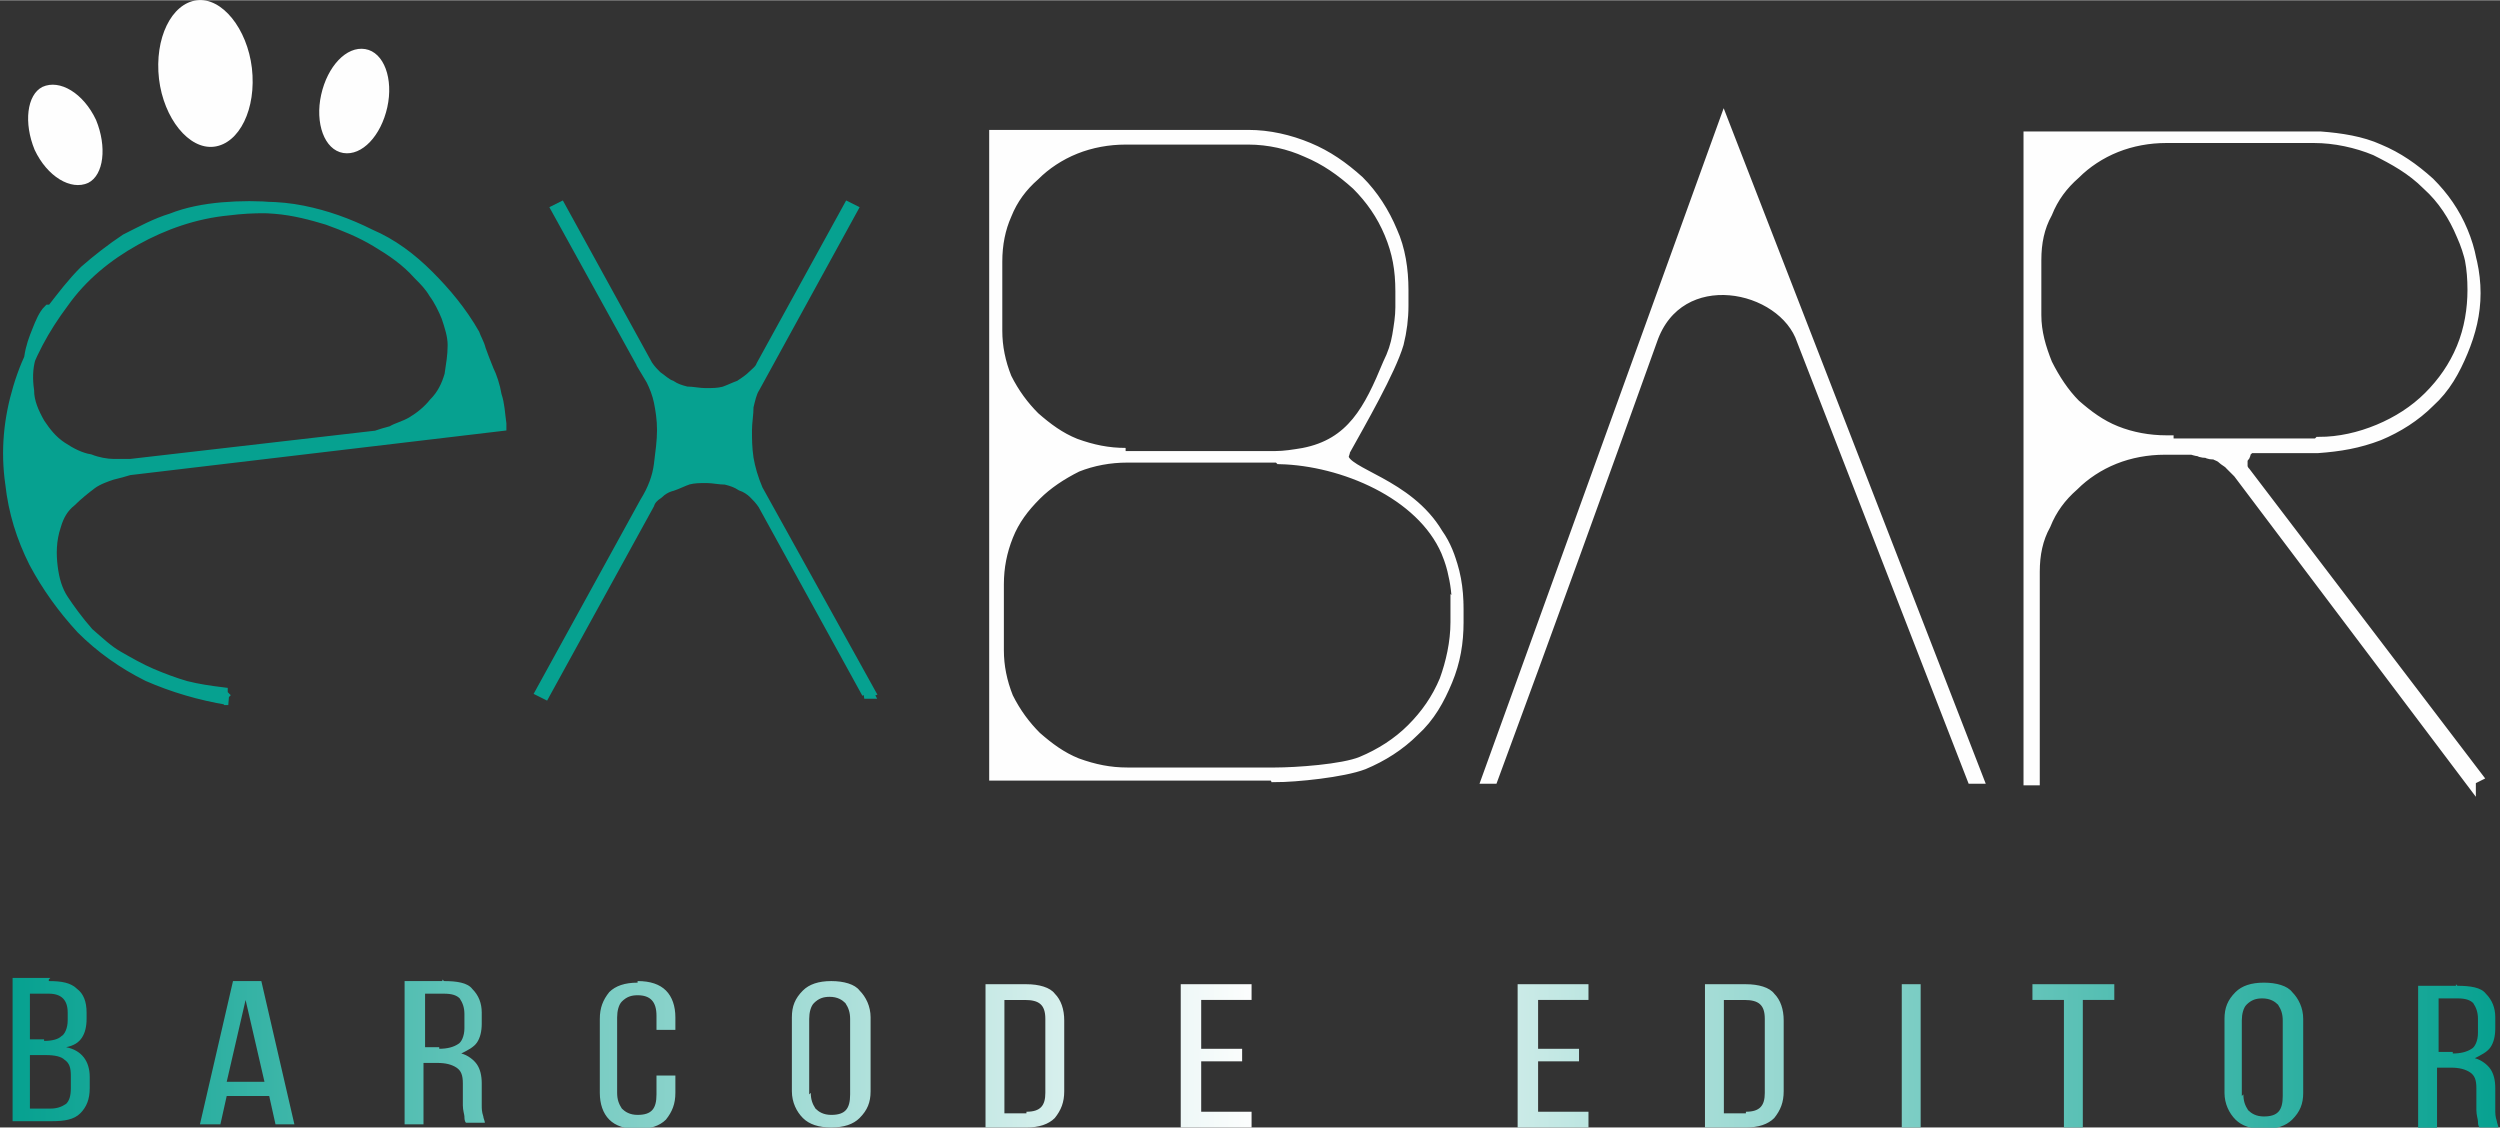 <?xml version="1.0" encoding="UTF-8"?>
<!DOCTYPE svg PUBLIC "-//W3C//DTD SVG 1.1//EN" "http://www.w3.org/Graphics/SVG/1.1/DTD/svg11.dtd">
<!-- Creator: CorelDRAW X5 -->
<svg xmlns="http://www.w3.org/2000/svg" xml:space="preserve" width="2.168in" height="0.978in" shape-rendering="geometricPrecision" text-rendering="geometricPrecision" image-rendering="optimizeQuality" fill-rule="evenodd" clip-rule="evenodd"
viewBox="0 0 1588 716"
 xmlns:xlink="http://www.w3.org/1999/xlink">
 <rect x="0" y="0" width="1588" height="716" fill="#333333" stroke="none"/>
 <defs>
    <linearGradient id="id0" gradientUnits="userSpaceOnUse" x1="7.89" y1="668.954" x2="1588.33" y2="668.954">
     <stop offset="0" stop-color="#06A190"/>
     <stop offset="0.502" stop-color="#FEFEFE"/>
     <stop offset="1" stop-color="#06A190"/>
    </linearGradient>
 </defs>
 <g id="Layer_x0020_1">
  <g id="_308722944">
   <path fill="#06A190" fill-rule="nonzero" stroke="#06A190" stroke-width="7.327" d="M141 441l0 -1c-8,-1 -15,-2 -23,-4 -7,-2 -15,-5 -22,-8 -7,-3 -14,-7 -21,-11 -7,-4 -12,-9 -19,-15 -7,-8 -12,-15 -16,-21 -4,-6 -6,-13 -7,-21 -1,-8 -1,-17 2,-26 2,-7 5,-12 10,-16 4,-4 9,-8 13,-11 4,-3 10,-5 13,-6 4,-1 8,-2 11,-3l236 -28 0 -1c-1,-7 -1,-12 -3,-18 -1,-6 -3,-12 -5,-16 -2,-5 -4,-10 -5,-13 -1,-4 -3,-7 -4,-10 -8,-14 -18,-26 -29,-37 -11,-11 -23,-20 -37,-26 -14,-7 -28,-12 -43,-15 -15,-3 -31,-3 -47,-1 -21,2 -41,9 -59,19 -18,10 -34,23 -46,40 -12,16 -22,34 -28,54 -6,20 -8,40 -5,61 2,18 7,34 15,50 8,15 18,29 30,42 12,12 26,22 42,30 16,7 33,12 51,15l-1 0zm-108 -244c7,-9 13,-17 21,-25 8,-7 17,-14 26,-20 10,-5 19,-10 29,-13 10,-4 21,-6 32,-7 12,-1 23,-1 34,0 12,1 23,4 33,7 11,4 21,8 31,14 10,6 19,12 27,21 4,4 7,7 10,12 3,4 6,10 8,15 2,6 4,12 4,18 0,7 -1,12 -2,19 -2,7 -5,13 -10,18 -4,5 -9,9 -14,12 -5,3 -10,4 -13,6 -4,1 -7,2 -10,3l-156 18c-3,0 -7,0 -11,0 -4,0 -10,-1 -15,-3 -6,-1 -12,-4 -18,-8 -6,-4 -10,-9 -14,-15 -4,-7 -7,-14 -7,-21 -1,-7 -1,-14 1,-21 1,-7 3,-12 5,-17 2,-5 4,-10 7,-13l1 0z"/>
   <path fill="#06A190" fill-rule="nonzero" stroke="#06A190" stroke-width="7.327" d="M549 440l3 -1 -71 -128c-3,-7 -5,-14 -6,-20 -1,-7 -1,-12 -1,-18 0,-5 1,-10 1,-15 1,-4 2,-9 4,-12l62 -113 -2 -1 -55 100c-1,3 -4,5 -6,7 -2,2 -5,4 -8,6 -3,1 -7,3 -10,4 -4,1 -7,1 -12,1 -4,0 -8,-1 -12,-1 -4,-1 -7,-2 -10,-4 -3,-1 -6,-4 -9,-6 -2,-2 -4,-4 -6,-7l-55 -100 -2 1 53 96c1,0 1,1 1,1 0,0 0,0 0,1l6 10c2,4 4,9 5,14 1,5 2,11 2,18 0,7 -1,14 -2,22 -1,8 -4,16 -9,24l-66 120 2 1 66 -120c1,-3 3,-5 6,-7 2,-2 5,-4 9,-5 3,-1 7,-3 10,-4 4,-1 7,-1 12,-1 4,0 8,1 12,1 4,1 7,2 10,4 3,1 6,3 8,5 2,2 4,4 6,7l66 120 -1 0z"/>
   <path fill="#FEFEFE" fill-rule="nonzero" stroke="#FEFEFE" stroke-width="7.327" d="M1376 280c-11,0 -22,-2 -32,-6 -10,-4 -18,-10 -26,-17 -7,-7 -13,-16 -18,-26 -4,-10 -7,-20 -7,-31l0 -35c0,-11 2,-21 7,-30 4,-10 10,-18 18,-25 7,-7 16,-13 26,-17 10,-4 21,-6 32,-6l98 0c13,1 26,3 37,8 12,5 22,12 32,21 9,9 16,19 21,31 5,12 7,23 7,37 0,12 -2,25 -7,37 -5,12 -12,22 -21,31 -9,9 -20,16 -32,21 -12,5 -25,8 -38,8l-1 1 -95 0 0 -2zm195 214l2 -1 -147 -193c-1,-1 -1,-1 -1,-1 0,-1 -1,-1 -1,-3 0,-1 0,-2 0,-3 0,-1 0,-2 1,-3 1,-1 1,-2 1,-3 1,-1 1,-1 2,-2 1,-1 1,-1 3,-1 1,0 2,0 3,0l38 0c14,-1 26,-3 39,-8 12,-5 23,-12 32,-21 10,-9 16,-20 21,-32 5,-12 8,-24 8,-37 0,-13 -3,-26 -8,-37 -5,-12 -12,-23 -22,-32 -10,-10 -21,-16 -33,-22 -12,-5 -26,-8 -39,-8l-181 0 0 408 3 0 0 -132c0,-11 2,-21 7,-30 4,-10 10,-18 18,-25 7,-7 16,-13 26,-17 10,-4 21,-6 32,-6l13 0c1,0 2,0 4,0 1,0 3,1 5,1 1,1 4,1 5,1 1,1 3,1 5,1 1,1 3,1 5,3 1,1 3,2 4,3 1,1 2,1 1,1 -1,-1 1,1 5,5l147 195 0 -1zm-623 0c34,-92 68,-186 101,-278 17,-50 84,-36 96,0l108 278 3 0 -161 -415 -150 415 2 0 1 0zm-23 -107l0 8c0,13 -3,26 -7,37 -5,12 -12,22 -21,31 -9,9 -20,16 -32,21 -12,5 -42,7 -55,7l-94 0c-11,0 -21,-2 -32,-6 -10,-4 -18,-10 -26,-17 -7,-7 -13,-15 -18,-25 -4,-10 -6,-20 -6,-30l0 -42c0,-11 2,-21 6,-31 4,-10 10,-18 18,-26 7,-7 16,-13 26,-18 10,-4 21,-6 32,-6l96 0 1 1c40,1 90,22 106,59 5,12 7,23 7,37l-1 -1zm-210 -99c-11,0 -21,-2 -32,-6 -10,-4 -18,-10 -26,-17 -7,-7 -13,-15 -18,-25 -4,-10 -6,-20 -6,-30l0 -44c0,-11 2,-21 6,-30 4,-10 10,-18 18,-25 7,-7 16,-13 26,-17 10,-4 21,-6 32,-6l78 0c13,0 26,3 37,8 12,5 22,12 32,21 9,9 16,19 21,31 5,12 7,23 7,37l0 10c0,6 -1,12 -2,18 -1,6 -3,12 -6,18 -12,29 -23,51 -54,57 -6,1 -12,2 -18,2l-95 0 0 -2zm95 205c13,0 43,-3 56,-8 12,-5 23,-12 32,-21 10,-9 16,-20 21,-32 5,-12 7,-24 7,-37l0 -8c0,-9 -1,-17 -3,-25 -2,-8 -5,-16 -10,-23 -19,-32 -59,-38 -60,-49 0,-1 1,-3 1,-4 10,-18 29,-51 34,-68 2,-8 3,-16 3,-24l0 -10c0,-13 -2,-26 -7,-37 -5,-12 -12,-23 -21,-32 -10,-9 -20,-16 -32,-21 -12,-5 -25,-8 -38,-8l-161 0c0,4 0,23 0,56 0,34 0,83 0,147 0,65 0,114 0,147 0,34 0,52 0,56l178 0 -1 -1z"/>
   <path fill="url(#id0)" fill-rule="nonzero" d="M31 623c8,0 14,1 18,5 4,3 6,8 6,15l0 4c0,5 -1,9 -3,12 -2,3 -5,5 -10,6 10,2 15,9 15,19l0 7c0,7 -2,12 -6,16 -4,4 -10,5 -18,5l-25 0 0 -91 24 0 -1 1zm-3 38c5,0 9,-1 11,-3 2,-1 4,-5 4,-10l0 -5c0,-4 -1,-7 -3,-9 -2,-2 -5,-3 -9,-3l-12 0 0 29 10 0 -1 0zm4 43c4,0 7,-1 10,-3 2,-2 3,-5 3,-10l0 -8c0,-5 -1,-8 -4,-10 -2,-2 -6,-3 -12,-3l-10 0 0 34 12 0 1 0zm106 10l-11 0 21 -91 18 0 21 91 -12 0 -4 -18 -27 0 -4 18zm30 -27l-12 -52 -12 52 24 0 0 0zm114 -64c8,0 15,1 18,5 4,4 6,9 6,15l0 7c0,5 -1,9 -3,12 -2,3 -6,5 -10,7 4,1 8,4 10,7 2,3 3,7 3,12l0 14c0,2 0,4 1,7 0,1 1,3 1,4l-12 0c-1,-1 -1,-3 -1,-4 0,-1 -1,-4 -1,-7l0 -14c0,-5 -1,-8 -4,-10 -3,-2 -7,-3 -12,-3l-9 0 0 39 -12 0 0 -91 24 0 0 -1zm-3 43c5,0 9,-1 12,-3 2,-1 4,-5 4,-10l0 -9c0,-4 -1,-7 -3,-10 -2,-2 -5,-3 -10,-3l-12 0 0 34 9 0 0 0zm126 -43c8,0 14,2 18,6 4,4 6,10 6,17l0 8 -12 0 0 -9c0,-9 -4,-13 -12,-13 -4,0 -7,1 -10,4 -2,2 -3,6 -3,10l0 48c0,4 1,7 3,10 2,2 5,4 10,4 9,0 12,-4 12,-13l0 -12 12 0 0 11c0,7 -2,12 -6,17 -4,4 -10,6 -18,6 -8,0 -14,-2 -18,-6 -4,-4 -6,-10 -6,-17l0 -47c0,-7 2,-12 6,-17 4,-4 10,-6 18,-6l0 1zm98 23c0,-7 2,-12 7,-17 4,-4 10,-6 18,-6 8,0 15,2 18,6 4,4 7,10 7,17l0 47c0,7 -2,12 -7,17 -4,4 -10,6 -18,6 -8,0 -14,-2 -18,-6 -4,-4 -7,-10 -7,-17l0 -47zm12 48c0,4 1,7 3,10 2,2 5,4 10,4 9,0 12,-4 12,-13l0 -48c0,-4 -1,-7 -3,-10 -2,-2 -5,-4 -10,-4 -4,0 -7,1 -10,4 -2,2 -3,6 -3,10l0 48 0 0zm137 -69c8,0 15,2 18,6 4,4 6,10 6,17l0 45c0,7 -2,12 -6,17 -4,4 -10,6 -18,6l-26 0 0 -91 26 0zm0 81c9,0 12,-4 12,-12l0 -47c0,-9 -4,-12 -13,-12l-13 0 0 72 13 0 1 0zm137 -32l-26 0 0 32 32 0 0 10 -45 0 0 -91 45 0 0 10 -32 0 0 31 26 0 0 9 0 0zm214 0l-26 0 0 32 32 0 0 10 -45 0 0 -91 45 0 0 10 -32 0 0 31 26 0 0 9 0 0zm106 -49c8,0 15,2 18,6 4,4 6,10 6,17l0 45c0,7 -2,12 -6,17 -4,4 -10,6 -18,6l-26 0 0 -91 26 0zm0 81c9,0 12,-4 12,-12l0 -47c0,-9 -4,-12 -13,-12l-13 0 0 72 13 0 1 0zm111 10l-12 0 0 -91 12 0 0 91zm91 -81l-20 0 0 -10 52 0 0 10 -20 0 0 81 -12 0 0 -81 -1 0zm102 12c0,-7 2,-12 7,-17 4,-4 10,-6 18,-6 8,0 15,2 18,6 4,4 7,10 7,17l0 47c0,7 -2,12 -7,17 -4,4 -10,6 -18,6 -8,0 -14,-2 -18,-6 -4,-4 -7,-10 -7,-17l0 -47zm12 48c0,4 1,7 3,10 2,2 5,4 10,4 9,0 12,-4 12,-13l0 -48c0,-4 -1,-7 -3,-10 -2,-2 -5,-4 -10,-4 -4,0 -7,1 -10,4 -2,2 -3,6 -3,10l0 48 0 0zm136 -69c8,0 15,1 18,5 4,4 6,9 6,15l0 7c0,5 -1,9 -3,12 -2,3 -6,5 -10,7 4,1 8,4 10,7 2,3 3,7 3,12l0 14c0,2 0,4 1,7 0,1 1,3 1,4l-12 0c-1,-1 -1,-3 -1,-4 0,-1 -1,-4 -1,-7l0 -14c0,-5 -1,-8 -4,-10 -3,-2 -7,-3 -12,-3l-9 0 0 39 -12 0 0 -91 24 0 0 -1zm-3 43c5,0 9,-1 12,-3 2,-1 4,-5 4,-10l0 -9c0,-4 -1,-7 -3,-10 -2,-2 -5,-3 -10,-3l-12 0 0 34 9 0 0 0z"/>
   <path fill="#FEFEFE" d="M27 55c-10,5 -12,23 -5,40 8,17 23,26 34,21 10,-5 12,-23 5,-40 -8,-17 -23,-26 -34,-21zm205 -24c12,2 18,19 14,37 -4,18 -16,31 -28,29 -12,-2 -18,-19 -14,-37 4,-18 16,-31 28,-29zm-107 -31c16,-2 32,18 35,43 3,26 -8,48 -24,50 -16,2 -32,-18 -35,-43 -3,-26 8,-48 24,-50z"/>
  </g>
 </g>
</svg>
